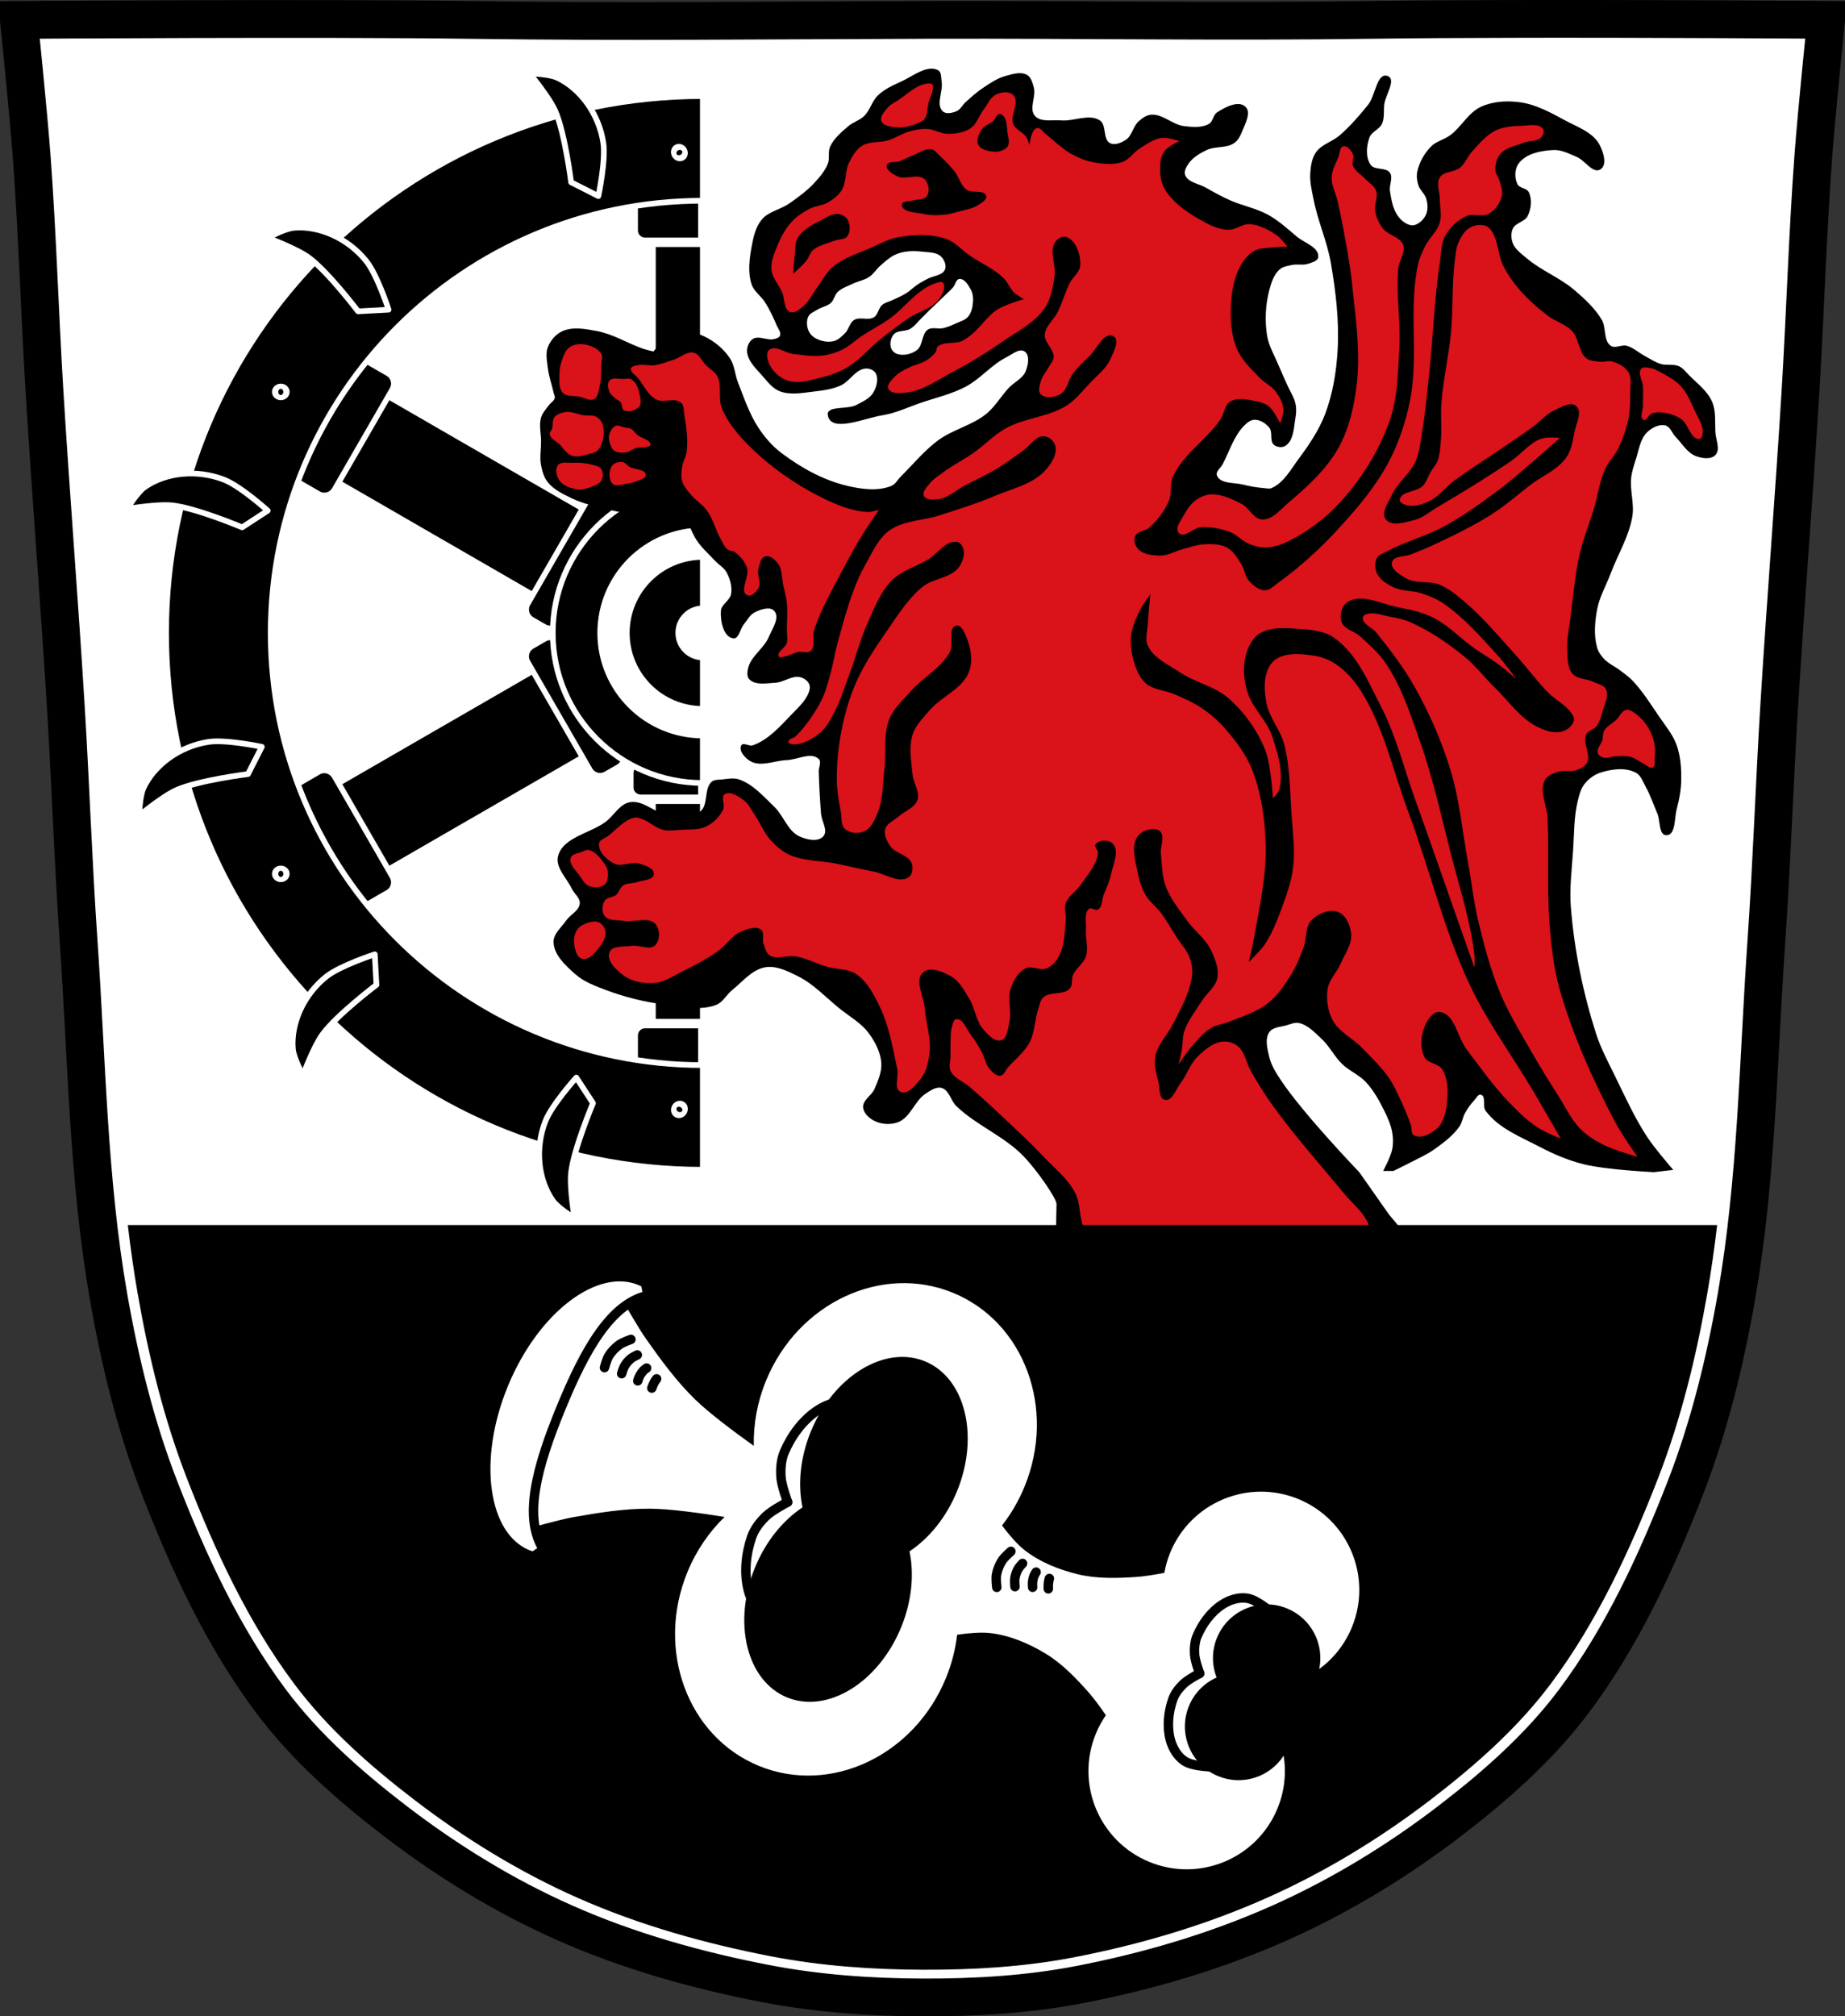 <svg xmlns="http://www.w3.org/2000/svg" xmlns:xlink="http://www.w3.org/1999/xlink" viewBox="0 0 977.12 1067.6"><rect x="0" y="0" width="977.12" height="1067.6" fill="#333333" stroke="none"/><defs><path id="0" d="m150.409 209.914a3.223 3.939 0 1 1 -6.446 0 3.223 3.939 0 1 1 6.446 0z" stroke-linejoin="round" stroke-width="3.563" stroke="#fff" stroke-linecap="round"/></defs><path d="m798.38 10.03c-26.17.053-51.02.198-70.798.478-79.11 1.122-156.7-.214-235.05 0-2.653.007-5.305.036-7.958.043-78.35.214-155.94 1.122-235.05 0-79.11-1.122-239.53 0-239.53 0 0 0 4.995 48.18 6.784 72.32 3.067 41.38 4.256 82.87 6.784 124.29 3.405 55.766 7.902 111.49 11.307 167.25 2.529 41.41 3.91 82.9 6.784 124.29 4.346 62.59 5.02 125.75 15.786 187.56 6.02 34.562 14.418 68.979 27.14 101.67 15.355 39.473 33.473 78.71 58.839 112.63 18.288 24.456 41.648 45.04 65.884 63.62 27.747 21.272 57.962 39.816 89.93 53.968 33.818 14.97 69.917 25.08 106.24 32.09 27.334 5.278 55.35 7.255 83.19 7.349 27.662.094 55.55-1.52 82.71-6.741 36.46-7.01 72.54-17.626 106.46-32.746 31.934-14.235 62.23-32.696 89.98-53.968 24.24-18.58 47.595-39.17 65.884-63.62 25.365-33.919 43.484-73.16 58.839-112.63 12.718-32.695 21.12-67.16 27.14-101.72 10.762-61.814 11.44-124.97 15.786-187.56 2.874-41.39 4.256-82.87 6.784-124.29 3.405-55.766 7.902-111.44 11.307-167.21 2.529-41.41 3.717-82.909 6.784-124.29 1.79-24.14 6.784-72.32 6.784-72.32 0 0-90.24-.636-168.73-.478" fill="#fff"/><g transform="translate(224.58 2.286)" stroke="#fff" stroke-linejoin="round" stroke-linecap="round"><g stroke-width="3"><path d="m-83.76 231.12c-2.999-1.731-3.993-5.527-2.262-8.526l20.16-34.915c1.731-2.999 5.516-4.04 8.514-2.304l154.52 89.21c2.999 1.731 4.02 5.542 2.289 8.541l-20.16 34.915c-1.731 2.999-5.542 4.02-8.541 2.289l-154.52-89.21z"/><path d="m-83.76 434.56c-2.999 1.731-3.993 5.527-2.262 8.526l20.16 34.915c1.731 2.999 5.516 4.04 8.514 2.304l154.52-89.21c2.999-1.731 4.02-5.542 2.289-8.541l-20.16-34.915c-1.731-2.999-5.542-4.02-8.541-2.289l-154.52 89.21z"/><path d="m121.21 584.07c0 3.463 2.79 6.222 6.252 6.222h20.17v-190.9h-20.17c-3.463 0-6.252 2.79-6.252 6.252v178.42zm0-324.04c0 3.462 2.79 6.252 6.252 6.252h20.17v-190.93h-20.17c-3.463 0-6.252 2.79-6.252 6.252v178.42z"/></g><path d="m108.46 414.64c0 3.462 2.79 6.252 6.252 6.252h32.925v-20.11h-32.925c-3.463 0-6.252 2.79-6.252 6.252v7.608zm0-156c0 3.462 2.79 6.252 6.252 6.252h32.925v-20.11h-32.925c-3.463 0-6.252 2.79-6.252 6.252v7.608zm2.31 311.45c0 3.462 2.79 6.252 6.252 6.252h30.615v-36.652h-30.615c-3.463 0-6.252 2.79-6.252 6.252v24.15zm0-450.35c0 3.463 2.79 6.252 6.252 6.252h30.615v-36.652h-30.615c-3.463 0-6.252 2.79-6.252 6.252v24.15z" stroke-width="5"/><path d="m-43.563 182.5c-2 .14-3.887 1.251-4.969 3.125l-30.625 53c-1.731 2.999-.686 6.8 2.313 8.531l20.906 12.06c2.999 1.731 6.8.717 8.531-2.281l30.594-53c1.731-2.999.717-6.8-2.281-8.531l-20.906-12.06c-1.124-.649-2.362-.928-3.563-.844zm136.97 74.69c-2.216-.06-4.404 1.063-5.594 3.125l-32.906 57c-1.731 2.999-.717 6.831 2.281 8.563l6.594 3.781c2.999 1.731 6.8.717 8.531-2.281l32.906-57c1.731-2.999.717-6.8-2.281-8.531l-6.594-3.813c-.937-.541-1.93-.817-2.938-.844zm-26.656 77.969c-1.01.027-2.032.303-2.969.844l-6.594 3.813c-2.999 1.731-4.01 5.533-2.281 8.531l32.906 57c1.731 2.999 5.533 4.01 8.531 2.281l6.594-3.781c2.999-1.731 4.01-5.564 2.281-8.563l-32.906-57c-1.19-2.062-3.346-3.185-5.563-3.125zm-119.75 70.44c-1.01.027-2 .303-2.938.844l-20.906 12.09c-2.999 1.731-4.04 5.533-2.313 8.531l30.625 53c1.731 2.999 5.533 4.01 8.531 2.281l20.906-12.06c2.999-1.731 4.01-5.533 2.281-8.531l-30.594-53c-1.19-2.062-3.377-3.216-5.594-3.156z" stroke-width="3"/></g><g transform="translate(224.58 2.286)" stroke="#fff" stroke-linejoin="round" stroke-width="3"><path d="m-136.62 332.84c0 156.98 127.27 284.22 284.25 284.22v-55.41c-126.38 0-228.84-102.43-228.84-228.81 0-126.38 102.46-228.84 228.84-228.84v-55.41c-156.98 0-284.25 127.27-284.25 284.25z"/><g stroke-linecap="round"><path d="m68.17 332.84c0 43.883 35.58 79.43 79.46 79.43v-25.13c-29.997 0-54.33-24.303-54.33-54.3 0-29.997 24.334-54.33 54.33-54.33v-25.13c-43.883 0-79.46 35.58-79.46 79.46z"/><path d="m107.38 332.84c0 22.23 18.02 40.22 40.26 40.22v-27.26c0 0-.02 0-.031 0-7.168 0-12.967-5.83-12.967-12.997 0-7.168 5.799-12.967 12.967-12.967 0 0 .02 0 .031 0v-27.26c-22.23 0-40.26 18.02-40.26 40.26z"/></g></g><path d="m493.34 36.38c-5.299-.069-11.21 4.649-16.355 6.93-4.283 1.899-8.652 3.974-12.04 7.207-3.145 2.999-4.139 7.825-7.238 10.872-2.384 2.344-5.899 3.247-8.439 5.421-3.676 3.145-7.625 6.443-9.64 10.842-1.266 2.764-.092 6.194-1.201 9.02-1.526 3.892-4.389 7.197-7.238 10.256-3.892 4.179-8.553 7.585-13.244 10.842-4.585 3.183-10.877 4.173-14.476 8.439-3.32 3.936-4.502 9.409-5.421 14.476-1.183 6.523-2.096 13.577 0 19.866 1.271 3.812 5.126 6.253 7.238 9.671 2.362 3.821 4.318 7.893 6.04 12.04.729 1.761 2.448 3.633 1.786 5.421-.406 1.099-1.89 1.505-3.02 1.817-3.678 1.019-8.218-2.066-11.427 0-2.041 1.314-3.188 4.201-3.02 6.622.367 5.226 5.02 9.277 8.439 13.244 2.604 3.02 5.288 6.46 9.02 7.854 5.835 2.177 12.507.694 18.695 0 4.504-.505 9.09-1.208 13.244-3.02 4.904-2.137 7.947-8.574 13.275-9.06 1.97-.178 4.442.714 5.421 2.433 1.702 2.988.53 7.254-1.201 10.226-1.881 3.229-5.757 4.897-9.06 6.653-4.712 2.508-15.979.163-15.06 5.421 1.658 9.499 19.396 1.502 28.921 0 7.091-1.119 13.718-4.335 20.513-6.653 7.878-2.688 16.14-4.558 23.5-8.439 7.892-4.159 13.706-11.652 21.683-15.646 3.01-1.508 6.87-4.932 9.64-3.02 2.815 1.945 1.832 7.06.616 10.256-1.514 3.983-6.149 5.908-9.06 9.02-4.176 4.478-7.274 10.02-12.04 13.86-7.492 6.03-17.576 8.15-25.317 13.86-7.431 5.481-13.317 12.801-19.897 19.281-1.619 1.595-2.705 3.966-4.805 4.836-7.238 2.998-15.875 1.8-23.5 0-12.678-2.993-24.574-9.628-34.958-17.494-4.761-3.607-8.768-8.249-12.04-13.244-4.831-7.369-7.667-15.908-10.872-24.12-1.618-4.142-1.745-8.964-4.22-12.659-3.249-4.852-7.986-8.885-13.244-11.427-3.866-1.869-8.466-3.362-12.659-2.433-5.8 1.284-11.02 5.458-14.599 10.256-2.201-.541-4.424-1.045-6.499-1.817-7.867-2.928-15.247-7.492-23.5-9.02-5.925-1.1-12.555-2.409-18.08 0-3.518 1.534-6.42 4.867-7.823 8.439-1.395 3.553-.445 7.636 0 11.427.506 4.307 2.06 8.423 2.988 12.659.219 1 .868 2.026.616 3.02-.386 1.521-2.093 2.367-3.02 3.634-1.545 2.115-3.487 4.107-4.22 6.622-1.179 4.05 0 8.44 0 12.659 0 4.219-.798 8.516 0 12.659.614 3.187 1.59 6.504 3.634 9.02 3.195 3.937 8.091 6.239 12.659 8.439 4.751 2.288 9.919 3.667 15.06 4.836 5.735 1.303 11.69 3.519 17.463 2.402 3.18-.615 5.4-3.714 8.439-4.836 4.03-1.487 8.383-1.999 12.659-2.402 1.482-.14 2.988-.067 4.497.062 1.489 7.105 3.519 14.11 6.961 20.42 2.659 4.879 7.07 8.582 10.841 12.659 1.93 2.084 4.684 3.539 6.04 6.04 1.858 3.43 3.049 7.611 2.402 11.457-.582 3.465-5.226 5.516-5.421 9.02-.293 5.295 1.349 13.91 6.622 14.476 2.996.321 3.501-4.915 5.421-7.238 1.902-2.302 3.342-5.334 6.04-6.622 3.087-1.475 8-3.215 10.226-.616 3.074 3.593-1.142 9.507-2.988 13.86-2.545 6-9.296 9.968-10.872 16.293-.488 1.959-.79 4.557.616 6.01 3.245 3.344 9.207 2.059 13.86 1.817 4.331-.225 8.379-3.72 12.659-3.02 1.87.306 3.752 1.442 4.805 3.02.678 1.016.897 2.414.616 3.604-1.256 5.318-5.859 9.33-9.64 13.275-6.04 6.296-12.247 13.39-20.482 16.262-1.897.662-5.03-1.737-6.04 0-1.626 2.802 2.01 6.857 4.836 8.439 5.612 3.141 12.853-.401 19.281-.616 5.625-.188 12.828-4.493 16.878-.585 1.59 1.534-.06 4.413 0 6.622.201 7.441.63 14.877 1.201 22.299.31 4.03 3.911 9.05 1.201 12.04-2.831 3.128-8.832 1.775-12.659 0-6.207-2.879-8.333-10.915-13.275-15.646-5.689-5.447-11.212-11.928-18.665-14.476-2.851-.975-6.06-.329-9.06 0-1.841.202-4.02-.008-5.421 1.201-4.24 3.653-1.648 12.166-6.01 15.677-4.115 3.315-10.411 2.849-15.677 2.402-7.596-.644-14.213-8.598-21.714-7.238-5.341.968-8.308 6.97-12.628 10.256-8.252 6.278-22.461 8.112-25.317 18.08-1.737 6.06 4.535 11.768 7.238 17.463 1.272 2.68 4.487 4.9 4.22 7.854-.348 3.843-5.06 5.839-7.238 9.02-2.489 3.641-6.81 7.05-6.653 11.457.243 6.793 6.376 12.363 11.457 16.878 4.567 4.058 10.574 6.29 16.293 8.439 10.262 3.856 21.06 6.508 31.939 7.823 8.775 1.06 18.291 3.231 26.519 0 3.572-1.403 5.415-5.422 8.408-7.823 5.52-4.428 10.516-10.864 17.494-12.04 5.959-1.01 12.06 2.094 17.463 4.805 8.189 4.109 14.599 11.11 21.714 16.878 5.313 4.311 11.622 7.733 15.677 13.244 3.361 4.568 6.211 10.02 6.622 15.677.346 4.762-1.745 9.475-3.634 13.86-1.5 3.481-6.264 5.859-6.01 9.64.213 3.131 3.197 5.84 6.01 7.238 3.781 1.882 8.735 2.179 12.659.616 6.467-2.577 8.631-11.278 14.476-15.06 2.507-1.623 5.563-3.823 8.439-3.02 3.988 1.116 4.835 6.773 7.823 9.64 10.67 10.235 25.311 15.875 35.574 26.519 7.117 7.381 17.463 22.304 17.463 25.317 0 3.01-1.214 30.13 2.402 33.14 3.616 3.01 74.73 6.614 94.62 9.02 19.888 2.411 80.77-6.03 81.37-8.439.603-2.411 6.622-17.463 6.622-17.463l-9.02-10.841-15.677-22.299c0 0-29.783-30.992-41.58-48.818-2.479-3.746-5-7.702-6.04-12.07-1.015-4.301-2.478-9.584 0-13.244 1.819-2.687 5.936-2.706 9.06-3.604 2.158-.621 4.428-1.712 6.622-1.232 4.791 1.048 8.447 5.104 12.04 8.439 4.186 3.884 6.734 9.307 10.842 13.275 3.815 3.685 9.06 5.74 12.659 9.64 4.04 4.385 6.987 9.721 9.64 15.06 1.81 3.643 3.505 7.453 4.22 11.457.529 2.966.596 6.071 0 9.02-.82 4.059-4.805 11.457-4.805 11.457h5.421c0 0 6.458-3.135 9.64-4.805 4.06-2.131 8.312-3.987 12.04-6.653 4.86-3.472 9.834-7.16 13.275-12.04 1.504-2.135 1.739-4.961 3.02-7.238 1.338-2.382 2.937-4.627 4.805-6.622 1.072-1.145 2.135-3.48 3.634-3.02 2.795.861.678 6.077 2.402 8.439 6.833 9.36 18.652 13.909 28.921 19.281 7.272 3.804 14.952 7.07 22.915 9.06 12.162 3.03 37.36 4.22 37.36 4.22l10.226-1.201c0 0-9.796-11.268-13.86-17.494-6.582-10.08-11.604-21.11-16.878-31.939-3.663-7.518-7.689-14.946-10.226-22.915-6.895-21.661-11.507-44.2-13.275-66.866-.782-10.02.535-20.12 1.201-30.15.575-8.656.399-17.469 2.433-25.903.761-3.155 1.6-6.502 3.604-9.06 2.134-2.719 5.148-4.951 8.439-6.01 5.93-1.9 13.179-2.89 18.695 0 2.813 1.474 3.876 5.05 5.421 7.823 2.45 4.402 4.02 9.228 6.01 13.86 1.629 3.807.695 11.51 4.836 11.457 4.961-.063 4.132-9.07 5.421-13.86 1.373-5.103 2.349-10.393 2.402-15.677.061-6.08-.363-12.352-2.402-18.08-2.057-5.777-6.203-10.598-9.64-15.677-4.346-6.422-8.508-13.05-13.86-18.665-1.97-2.066-4.354-3.686-6.622-5.421-2.745-2.1-6.095-3.497-8.439-6.04-1.589-1.721-3.01-3.779-3.634-6.04-1.77-6.389-1.183-13.343 0-19.866 1.225-6.755 4.813-12.888 7.238-19.311 3.795-10.05 9.673-19.526 11.457-30.12 1.135-6.738-1.351-13.688-.616-20.482.356-3.294 1.391-6.495 2.433-9.64 1.642-4.958 2.247-10.85 6.01-14.476 2.471-2.383 6.306-4.418 9.64-3.604 2.625.641 3.533 4.072 5.421 6.01 3.474 3.559 6.199 8.555 10.872 10.256 3.215 1.17 7.879 1.873 10.226-.616 2.756-2.923.222-8.03 0-12.04-.302-5.449.405-11.264-1.786-16.262-2.459-5.608-7.768-9.507-12.07-13.86-1.701-1.72-3.217-3.837-5.421-4.836-2.95-1.337-6.54-.263-9.64-1.201-3.01-.911-5.662-2.745-8.439-4.22-3.257-1.729-6.073-4.486-9.64-5.421-2.721-.713-6.147 1.63-8.439 0-3.987-2.834-2.289-9.664-4.805-13.86-3.655-6.096-9.07-11.06-14.476-15.677-7.712-6.584-17.606-10.294-25.317-16.878-2.703-2.308-5.944-4.513-7.238-7.823-.951-2.432-1.099-5.454 0-7.823 1.439-3.103 6.341-3.584 7.854-6.653 1.868-3.788 2.446-8.837.585-12.628-1.08-2.201-4.934-2.01-6.01-4.22-1.583-3.257-1.544-7.943.585-10.872 3.926-5.402 12.02-6.947 18.695-7.207 4.191-.163 8.158 2.02 12.04 3.604 4.41 1.797 8.641 9.179 12.659 6.622 3.732-2.376 1.516-9.367-.616-13.244-3.545-6.446-11.608-9.16-18.08-12.659-7.613-4.116-15.506-8.504-24.09-9.64-6.818-.903-14.237-.477-20.482 2.402-6.713 3.095-10.361 10.651-16.293 15.06-3.18 2.364-7.47 3.19-10.226 6.04-3.502 3.617-6.198 8.318-7.238 13.244-.5 2.367-.143 4.931.585 7.238.84 2.661 3.491 4.544 4.22 7.238.682 2.521.928 5.382 0 7.823-.86 2.261-2.687 4.251-4.805 5.421-1.07.591-2.445.897-3.634.616-2.659-.628-5.02-2.62-6.622-4.836-2.714-3.761-3.508-8.661-4.22-13.244-.493-3.176 1.788-6.97 0-9.64-2.055-3.069-8.107-1.194-10.226-4.22-2.768-3.953-2.271-9.943-.616-14.476 1.122-3.072 5.26-4.234 6.622-7.207 1.432-3.126.795-6.842 1.201-10.256.597-5.02 6.554-13.287 1.817-15.06-5.688-2.13-6.475 10.309-10.256 15.06-4.602 5.784-9.514 11.377-15.06 16.262-3.891 3.426-9.686 4.808-12.659 9.06-2.152 3.074-2.744 7.099-3.02 10.842-.356 4.846.874 9.679 1.817 14.445 2.222 11.235 7.095 21.888 9.06 33.17 2.656 15.286 4.504 30.895 3.604 46.38-.666 11.445-2.547 23.04-6.622 33.757-3.233 8.501-8.434 16.2-13.86 23.5-4.24 5.705-7.965 12.826-14.476 15.677-1.288.564-2.818.116-4.22 0-3.653-.302-7.29-.91-10.841-1.817-4.74-1.21-12.02-.273-13.86-4.805-.846-2.081 1.968-4.051 3.02-6.04 3.659-6.916 5.918-14.956 11.457-20.482 1.464-1.461 3.353-3 5.421-3.02 2.966-.019 5.984 1.892 7.823 4.22 1.933 2.447.027 7 2.402 9.02 1.538 1.308 4.329 1.693 6.04.616 4.514-2.848 4.503-9.803 5.421-15.06.414-2.375.494-4.878 0-7.238-.718-3.434-2.804-6.43-4.22-9.64-1.597-3.621-3.29-7.186-4.805-10.842-2.142-5.17-5.153-10.151-6.04-15.677-1.271-7.944-.842-16.335 1.201-24.12 1.027-3.91 2.403-8.152 5.421-10.841 1.755-1.564 4.322-1.912 6.622-2.402 2.758-.588 5.771.297 8.439-.616 2.056-.703 5.236-1.439 5.421-3.604.447-5.239-7.419-7.438-11.427-10.842-4.808-4.084-9.548-8.392-15.06-11.457-6.391-3.554-13.847-4.847-20.513-7.854-4.341-1.959-8.515-4.274-12.659-6.622-3.687-2.089-9.327-2.664-10.841-6.622-.749-1.959.617-4.317 1.817-6.04 2.3-3.295 6.01-5.48 9.64-7.207 4.487-2.136 10.381-.818 14.476-3.634 2.02-1.39 3.295-3.753 4.189-6.04 1.626-4.153 5.067-10.189 1.817-13.244-3.732-3.508-10.773.217-15.06 3.02-2.053 1.341-2.098 4.807-4.22 6.04-3.839 2.226-8.838 1.736-13.244 1.201-6.117-.742-11.353-6.552-17.494-6.04-2.508.21-4.753 1.918-6.622 3.604-2.896 2.613-3.38 7.471-6.622 9.64-2.39 1.6-5.873 3.116-8.439 1.817-3.931-1.989-1.721-9.65-5.421-12.04-5.736-3.709-13.708.587-20.513 0-4.672-.403-10.77 1.126-13.86-2.402-3.311-3.781.754-10.247-.585-15.09-.671-2.426-1.437-5.394-3.634-6.622-3.337-1.864-7.742-.398-11.427.616-4.159 1.144-7.858 3.63-11.457 6.01-3.456 2.281-6.565 5.08-9.64 7.854-1.688 1.522-2.736 3.935-4.836 4.805-2.227.923-5.501 1.671-7.238 0-3.766-3.624.273-10.49-.585-15.646-.344-2.069.031-5.04-1.817-6.04-1.144-.614-2.319-.877-3.542-.893m-9.332 96.62c1.393.007 2.781.108 4.158.277 3.456.425 7.597.14 10.133 2.526 1.751 1.647 3.091 4.672 2.187 6.899-1.339 3.301-6.31 3.323-9.425 5.05-1.701.944-3.431 1.819-5.05 2.895-2.151 1.428-3.97 3.345-6.16 4.712-2.288 1.429-4.809 2.43-7.238 3.604-1.798.869-3.906 1.255-5.421 2.556-1.98 1.701-2.132 5.113-4.343 6.499-2.992 1.876-7.499-.41-10.503 1.448-2.362 1.461-2.763 4.89-4.712 6.868-1.762 1.788-3.686 3.768-6.129 4.343-3.089.727-6.626.048-9.425-1.448-1.732-.926-3.261-2.513-3.973-4.343-.875-2.249-1.066-5.073 0-7.238.874-1.775 3.036-2.553 4.712-3.604 2.286-1.432 5.242-1.82 7.238-3.634 1.684-1.531 1.947-4.229 3.604-5.79 2.2-2.073 5.251-3.036 7.977-4.343 2.828-1.356 6.079-1.858 8.686-3.604 2.41-1.614 3.938-4.26 6.129-6.16 2.278-1.976 4.542-4.069 7.238-5.421 1.911-.958 4.04-1.512 6.16-1.817 1.373-.198 2.765-.284 4.158-.277m24.09 14.753c2.806-.242 4.791 3.312 6.129 5.79.99 1.832 1.248 4.082 1.109 6.16-.186 2.779-.792 5.791-2.556 7.946-1.573 1.922-4.241 2.599-6.499 3.634-2.22 1.018-4.486 1.988-6.868 2.526-2.6.586-5.756-.734-7.977.739-3.418 2.267-2.515 8.372-5.79 10.841-2.758 2.079-6.796 3.078-10.133 2.187-1.568-.419-3.093-1.724-3.604-3.265-.775-2.335-.181-5.393 1.448-7.238 2.02-2.288 6.07-1.33 8.686-2.895 2.418-1.444 4.108-3.829 6.129-5.79 1.469-1.426 2.88-2.911 4.343-4.343 2.866-2.805 5.82-5.511 8.686-8.316 1.219-1.193 2.517-2.346 3.634-3.634 1.186-1.367 1.462-4.187 3.265-4.343"/><g stroke="#fff" stroke-linejoin="round" stroke-width="3"><path d="m280.48 38.888c0 0 10.46 12.61 13.675 20.05 5.08 11.757 8.313 37.57 8.313 37.57l14.43 7.321c0 0 4.01-18.801 2.632-28.11-1.11-7.507-4.159-14.921-8.585-21.05-4.078-5.645-9.568-10.615-15.857-13.506-4.487-2.063-14.609-2.282-14.609-2.282z"/><path d="m141.79 125.94c0 0 15.363 5.69 21.869 10.528 10.278 7.643 25.984 28.38 25.984 28.38l16.16-.875c0 0-5.93-18.286-11.775-25.659-4.714-5.947-11.06-10.842-17.958-13.935-6.354-2.85-13.594-4.409-20.485-3.768-4.917.457-13.793 5.328-13.793 5.328z"/><path d="m67.35 269.44c0 0 16.15-2.754 24.2-1.817 12.722 1.48 36.693 11.586 36.693 11.586l13.555-8.837c0 0-14.278-12.871-23.03-16.334-7.06-2.793-15-3.858-22.519-3.089-6.928.709-13.977 2.979-19.625 6.979-4.03 2.854-9.281 11.511-9.281 11.511z"/><path d="m73.72 431.84c0 0 12.61-10.46 20.05-13.675 11.758-5.079 37.57-8.313 37.57-8.313l7.321-14.43c0 0-18.801-4.01-28.11-2.632-7.507 1.11-14.921 4.159-21.05 8.585-5.645 4.078-10.615 9.568-13.506 15.857-2.063 4.487-2.282 14.609-2.282 14.609z"/><path d="m160.45 569.3c0 0 5.69-15.363 10.528-21.869 7.643-10.278 28.38-25.984 28.38-25.984l-.875-16.16c0 0-18.286 5.93-25.659 11.775-5.946 4.715-10.842 11.06-13.935 17.958-2.85 6.354-4.409 13.594-3.768 20.485.457 4.917 5.328 13.793 5.328 13.793z"/><path d="m304.28 644.98c0 0-2.754-16.15-1.817-24.2 1.48-12.722 11.586-36.693 11.586-36.693l-8.837-13.555c0 0-12.871 14.278-16.334 23.03-2.793 7.06-3.858 15-3.089 22.519.709 6.928 2.979 13.977 6.979 19.625 2.854 4.03 11.511 9.281 11.511 9.281z"/></g><path d="m491.98 44.17c-.755-.013-1.536.154-2.218.308-5.234 1.185-9.286 5.394-13.767 8.347-1.998 1.316-4.319 2.321-5.852 4.158-1.674 2.01-4.284 4.684-3.326 7.115 1.098 2.787 5.331 3.073 8.316 3.326 3.968.337 8.06-.887 11.704-2.495 1.094-.483 2.258-1.102 2.926-2.094 1.676-2.491 1.24-5.86 2.064-8.747.603-2.115 1.742-4.113 2.094-6.283.156-.961.653-2.173 0-2.895-.469-.518-1.185-.726-1.94-.739m40.471 4.712c-1.641.014-3.341.449-4.712 1.047-3.24 1.414-4.687 5.325-6.838 8.131-2.425 3.165-3.556 7.53-6.838 9.794-3.381 2.333-7.843 2.981-11.95 3.02-3.797.035-7.294-2.414-11.09-2.587-3.157-.144-6.347.457-9.394 1.294-3.874 1.063-7.286 3.476-11.12 4.682-4.58 1.44-10.02.42-14.08 2.988-3.175 2.01-5.187 5.618-6.838 8.994-2.199 4.496-1.22 10.248-3.85 14.507-1.696 2.745-4.452 4.778-7.238 6.406-2.992 1.749-6.754 1.813-9.825 3.419-3.431 1.794-6.773 3.989-9.394 6.838-3.157 3.431-5.473 7.648-7.269 11.95-1.808 4.332-3.896 8.974-3.419 13.644.434 4.243 3.826 7.646 5.544 11.55 1.544 3.507.759 9.147 4.281 10.657 2.113.906 4.577-1.164 6.406-2.556 3.556-2.707 5.396-7.13 8.1-10.688 2.704-3.558 4.691-7.804 8.131-10.657 5.879-4.875 13.491-7.181 20.482-10.256 4.742-2.086 9.397-4.691 14.507-5.544 8.147-1.36 16.93-1.756 24.763.862 4.943 1.652 8.51 6.02 12.813 8.963 5.932 4.053 12.751 6.967 17.925 11.95 2.276 2.192 3.299 5.477 5.575 7.669 1.478 1.424 5.113 3.419 5.113 3.419 0 0-9.832 2.81-14.08 5.544-5.33 3.434-8.74 9.263-13.675 13.244-1.598 1.289-3.229 2.603-5.113 3.419-4.02 1.742-9.573.034-12.813 2.988-.665.606-.373 1.801-.862 2.556-1.261 1.944-3.156 3.472-5.113 4.712-2.857 1.812-6.395 2.284-9.394 3.85-2.554 1.334-5.319 2.56-7.269 4.682-1.637 1.781-4.413 4.201-3.419 6.406 1.263 2.801 5.903 2.406 8.963 2.125 9.454-.867 17.646-7.116 26.06-11.519 8.714-4.562 17.13-9.742 25.19-15.369 7.894-5.505 17.18-9.98 22.607-17.925 3.277-4.794 4.213-10.93 5.144-16.663.981-6.04-2.998-13.286.431-18.357 1.214-1.796 3.944-3.314 5.975-2.556 5.189 1.935 7.464 9.405 7.238 14.938-.148 3.634-3.916 6.142-5.544 9.394-2.485 4.963-3.957 10.388-6.406 15.369-2.025 4.119-6.506 7.373-6.838 11.95-.31 4.27 4.903 7.673 4.712 11.95-.085 1.907-1.666 3.455-2.556 5.144-1.367 2.592-3.546 4.832-4.281 7.669-.571 2.204-1.61 5.227 0 6.838 2.415 2.415 7.275 1.666 10.256 0 3.793-2.119 4.186-7.646 6.838-11.09 2.518-3.27 5.518-6.173 8.532-8.994 4.058-3.798 7.953-13.353 12.813-10.657 3.643 2.02 0 8.585-1.725 12.381-2.243 4.966-6.914 8.421-10.657 12.381-3.941 4.169-7.529 8.89-12.381 11.95-9.637 6.077-22.05 6.465-32.03 11.95-6.411 3.522-11.49 9.07-17.494 13.244-4.99 3.473-10.472 6.223-15.369 9.825-2.848 2.095-6.03 3.998-8.131 6.838-1.291 1.741-3.545 4.046-2.556 5.975 1.197 2.335 5.097 2.03 7.7 1.694 5.239-.677 9.388-4.831 14.08-7.269 5.704-2.967 11.589-5.641 17.09-8.963 4.732-2.855 9.1-6.256 13.644-9.394 3.704-2.556 6.624-7.901 11.12-7.669 2.621.135 5.37 2.559 5.975 5.113 1.103 4.655-2.306 9.75-5.575 13.244-6.74 7.204-17.376 9.389-26.457 13.244-9.447 4.01-19.29 7.04-29.04 10.226-8.901 2.911-19.306 2.635-26.888 8.131-6.04 4.38-9.09 11.888-12.813 18.357-2.19 3.809-3.973 7.847-5.544 11.95-3.831 10.01-6.647 20.382-9.394 30.738-1.16 4.372-1.814 8.876-2.988 13.244-1.238 4.608-2.366 9.274-4.281 13.644-1.715 3.913-3.97 7.61-6.406 11.12-2.421 3.488-5.05 6.867-8.1 9.825-1.164 1.13-3.948 1.368-3.85 2.988.05.828 1.328 1.201 2.156 1.263 5.218.392 10.413-2.715 14.507-5.975 3.274-2.608 5.268-6.58 7.269-10.256 3.664-6.732 5.826-14.173 8.532-21.344 3.305-8.76 5.508-17.939 9.394-26.457 3.598-7.885 6.711-16.482 12.813-22.638 5.207-5.253 12.83-7.309 19.19-11.09 5.162-3.068 9.43-10.278 15.369-9.394 1.695.252 3.02 2.184 3.419 3.85.79 3.289-.461 7.139-2.556 9.794-4.496 5.698-13.63 5.625-19.219 10.256-7.873 6.523-13.352 15.506-19.19 23.901-5.865 8.437-11.638 17.09-15.8 26.488-3.556 8.03-6 16.581-7.7 25.19-1.771 8.975-2.727 18.17-2.556 27.319.102 5.454 1.136 10.867 2.125 16.231.557 3.02-.132 6.912 2.156 8.963 2.563 2.297 7.08 2.651 10.226 1.263 3.83-1.688 5.704-6.343 7.269-10.226 2.851-7.08 2.482-15.07 3.419-22.638 1.089-8.798-.705-18.245 2.556-26.488 2.315-5.85 7.365-10.213 11.519-14.938 6.379-7.255 15.783-12.06 20.513-20.482 2.366-4.214-1.277-12.966 3.419-14.11 2.745-.666 4.463 3.796 5.544 6.406 2.293 5.536 3.386 12.352 1.263 17.956-3.459 9.129-14.6 13.04-20.913 20.482-3.37 3.975-7.396 7.842-8.963 12.813-2.139 6.787-.679 14.261 0 21.344.429 4.473 4.01 8.993 2.556 13.244-1.472 4.293-6.862 5.916-10.226 8.963-2.313 2.095-6.01 3.398-6.838 6.406-.828 2.996.846 6.367 2.556 8.963 2.728 4.139 9.922 4.702 11.519 9.394.801 2.353.372 5.857-1.694 7.238-5.155 3.445-12.263-1.844-18.357-2.988-6.721-1.261-13.377-2.902-20.08-4.25-8.236-1.657-17.11-1.243-24.763-4.712-3.785-1.717-7.04-4.588-9.825-7.669-3.391-3.747-5.23-8.653-8.1-12.813-2.02-2.928-3.493-6.489-6.406-8.532-2.802-1.964-6.973-4.878-9.825-2.988-2.266 1.502.308 5.646-.862 8.1-1.82 3.815-5.17 7.098-8.963 8.963-3.992 1.962-8.774 1.44-13.213 1.725-3.267.21-6.645.777-9.825 0-3.895-.952-6.905-4.243-10.688-5.575-1.369-.482-2.83-1.128-4.25-.832-5.604 1.169-9.539 6.343-14.11 9.794-1.614 1.22-4.444 1.841-4.682 3.85-.524 4.438 4.097 8.702 8.1 10.688 3.952 1.96 9.05-1.357 13.244 0 3.01.972 7.955 2.397 7.669 5.544-.299 3.297-5.84 3.184-8.963 4.281-2.345.824-5.158.334-7.238 1.694-1.787 1.168-2.211 3.745-3.85 5.113-1.71 1.427-4.804 1.093-5.975 2.988-1.422 2.3-1.653 5.991 0 8.131 2.068 2.677 6.495 1.959 9.825 2.556 5.631 1.01 13.224-2.548 17.06 1.694 2.483 2.744 2.573 8.459 0 11.12-2.97 3.071-8.596-.252-12.813.431-3.956.641-10.09-.327-11.519 3.419-1.728 4.54 3.727 9.544 7.669 12.381 4.511 3.247 10.692 4.269 16.231 3.819 5.532-.45 10.388-3.957 15.369-6.406 6.178-3.038 12.271-6.299 17.925-10.226 4.565-3.17 7.67-8.58 12.813-10.688 3.171-1.3 7.541-2.954 10.256-.862 1.946 1.499.492 4.946 1.294 7.269.789 2.287 1.333 5.129 3.388 6.406 3.87 2.405 9.19-.369 13.675.431 5.76 1.027 11.05 3.908 16.663 5.544 5.07 1.477 10.993.893 15.369 3.85 5.826 3.937 9.316 10.735 12.381 17.06 5.03 10.38 7.01 22.04 9.394 33.33.833 3.938-1.965 10.273 1.694 11.95 3.84 1.76 8.08-3.517 10.688-6.838 2.976-3.786 4.142-8.89 4.682-13.675.897-7.965-1.947-15.908-2.556-23.901-.476-6.25-5.503-14.574-.862-18.788 3.725-3.382 10.558-.351 14.938 2.125 4.315 2.439 6.769 7.345 9.394 11.55 3.237 5.186 3.602 12.1 7.7 16.632 2.438 2.698 5.925 6.668 9.394 5.575 3.28-1.034 3.444-6.05 4.25-9.394 1.436-5.956-1.209-12.591.862-18.357 1.444-4.02 3.881-8.347 7.7-10.256 3.31-1.655 7.645 1.357 11.09 0 2.717-1.071 4.99-3.422 6.406-5.975 3.236-5.833 3.207-13.01 3.85-19.65.288-2.975-1-6.148 0-8.963 1.36-3.81 5.404-6.04 7.669-9.394 3.638-5.383 8.627-10.612 9.394-17.06.192-1.611-2.217-3.4-1.263-4.712 1.759-2.42 6.851-2.551 8.963-.431 3.923 3.937.233 11.214-.862 16.663-.745 3.707-2.524 7.115-3.85 10.657-.964 2.574-.651 6.252-2.988 7.7-1.336.828-3.44-1.396-4.682-.431-2.845 2.211-1.439 7.096-1.725 10.688-.383 4.824 1.448 9.89 0 14.507-1.193 3.805-5.183 6.183-6.807 9.825-1.012 2.27-.049 5.403-1.725 7.238-3.338 3.656-10.432 1.36-14.08 4.712-1.595 1.468-1.853 3.925-2.556 5.975-2.01 5.844-1.824 12.463-4.712 17.925-2.735 5.172-7.641 8.863-11.519 13.244-1.269 1.434-1.952 4.03-3.85 4.281-2.348.315-4.429-2.055-5.975-3.85-2.037-2.365-2.368-5.785-3.85-8.532-1.762-3.266-3.692-6.468-5.975-9.394-2.291-2.937-3.974-8.598-7.669-8.131-1.454.184-1.727 2.449-2.156 3.85-.961 3.142-.689 6.543-.832 9.825-.086 1.991 0 3.983 0 5.975 0 2.562-1.087 5.349 0 7.669 1.886 4.03 6.875 5.639 10.226 8.562 6.68 5.828 13.207 11.837 19.65 17.925 6.51 6.152 13.07 12.272 19.219 18.788 5.953 6.311 13.156 11.874 17.06 19.619 2.364 4.686 2.052 10.302 3.419 15.369.855 3.172 2.305 6.18 2.988 9.394.268 1.261-.434 2.895.431 3.85 9.181 10.138 26.544 6.975 40.13 8.532 15.273 1.75 30.737.557 46.11.862 13.378.266 26.857 2.542 40.13.862 7.331-.928 16.32-.556 21.344-5.975 2.467-2.661 2.353-7.06 2.156-10.688-.154-2.831-1.219-5.616-2.587-8.1-2.874-5.22-7.721-9.08-11.519-13.675-12.962-15.671-26.537-30.856-38.41-47.37-4.03-5.61-7.645-11.552-11.12-17.525-2.592-4.458-3.207-10.467-7.269-13.644-2.311-1.807-5.635-2.623-8.532-2.156-4.989.804-9.235 4.561-12.813 8.131-3.941 3.932-5.535 9.689-8.963 14.08-2.417 3.094-4.257 9.333-8.1 8.532-3.261-.68-2.638-6.155-3.419-9.394-1.076-4.462-2.557-9.137-1.694-13.644 1.222-6.381 6.461-11.297 9.394-17.09 2.903-5.738 6.079-11.389 8.1-17.494 1.096-3.312 2.129-6.767 2.125-10.256-.003-2.763-.637-5.547-1.694-8.1-1.495-3.61-4.28-6.547-6.406-9.825-2.857-4.405-5.385-9.04-8.532-13.244-2.479-3.312-6.068-5.808-8.131-9.394-2.178-3.784-3.422-8.095-4.25-12.381-1.082-5.596-3.03-11.79-.862-17.06.88-2.143 2.931-3.933 5.113-4.712 2.416-.863 5.903-1.4 7.7.431 2.694 2.744.081 7.721.431 11.55.537 5.873.535 11.954 2.556 17.494 2.409 6.604 7.02 12.195 11.09 17.925 3.927 5.526 9.846 9.705 12.813 15.8 2.236 4.594 4.362 9.916 3.419 14.938-.889 4.733-5.54 7.871-8.1 11.95-3.322 5.293-7.385 10.314-9.394 16.231-1.061 3.126-.721 6.574-1.294 9.825-.455 2.584-1.694 7.669-1.694 7.669 0 0 4.261-6.447 6.807-9.363 3.111-3.564 6.222-7.355 10.256-9.825 2.956-1.81 6.621-2.099 9.825-3.419 7-2.885 14.543-5.123 20.482-9.825 5.158-4.084 8.929-9.768 12.381-15.369 2.707-4.392 4.607-9.271 6.406-14.11 1.759-4.727.729-10.926 4.281-14.507 3.456-3.484 9.502-6.03 14.08-4.25 4.163 1.619 6.398 7.07 6.838 11.519.549 5.554-3.334 10.675-5.544 15.8-1.966 4.559-6.04 8.313-6.838 13.213-.905 5.542-.053 11.69 2.556 16.663 3.275 6.24 10.454 9.457 15.369 14.507 5.062 5.2 10.423 10.254 14.537 16.231 2.995 4.352 5.04 9.3 7.238 14.11 1.591 3.486 3.01 7.04 4.281 10.657.645 1.825-.018 4.64 1.694 5.544 3.822 2.02 9.254-.837 12.381-3.819 3.617-3.448 4.645-9.134 5.144-14.11.574-5.728.474-12.188-2.587-17.06-2.01-3.209-7.673-3.01-9.363-6.406-2.669-5.356-1.85-12.576.832-17.925 1.405-2.802 4.161-6.412 7.269-6.01 7.989 1.043 9.215 13.224 14.08 19.65 7.03 9.289 13.772 18.859 21.775 27.319 4.849 5.126 9.934 10.186 15.8 14.11 3.811 2.546 12.381 5.975 12.381 5.975 0 0-9.325-16.251-14.08-24.332-11.257-19.15-24.702-37.13-34.16-57.23-13.758-29.24-21.12-61.09-32.463-91.35-8.162-21.777-12.991-45.35-25.595-64.895-3.436-5.329-7.933-10.211-13.244-13.675-3.432-2.239-7.463-3.696-11.519-4.281-6.212-.896-13.216-1.595-18.788 1.294-2.605 1.35-4.559 4.085-5.575 6.838-1.972 5.342-1.482 11.472-.4 17.06 1.502 7.761 7.363 14.13 9.363 21.775 3.113 11.906 3.03 24.435 3.85 36.713.639 9.518 2.02 19.14.862 28.613-.896 7.335-3.408 14.415-5.975 21.344-2.455 6.627-5.05 13.336-8.963 19.219-2.344 3.523-8.532 9.394-8.532 9.394 0 0 1.881-7.641 2.556-11.519 2.907-16.677 6.85-33.466 6.406-50.39-.357-13.59-2.242-27.501-7.269-40.13-3.079-7.739-8.251-14.592-13.675-20.913-3.61-4.207-7.816-7.975-12.381-11.12-4.614-3.176-9.813-5.409-14.938-7.669-4.862-2.144-10.79-2.223-14.938-5.544-2.65-2.121-4.334-5.391-5.544-8.562-2-5.247-3.057-11.04-2.556-16.632.429-4.797 2.571-9.347 4.682-13.675 1.488-3.051 5.544-8.532 5.544-8.532 0 0-1.049 9.943-1.263 14.938-.176 4.123-1.76 8.648 0 12.381 3.147 6.675 10.93 9.97 17.06 14.08 8.04 5.383 18.351 7.292 25.625 13.675 8.282 7.267 15.02 16.703 19.219 26.888 3.356 8.132 4.25 26.06 4.25 26.06 0 0 2.946-2.835 3.419-4.712 2.314-9.193-.832-19.15-3.819-28.15-2.87-8.645-10.761-15.167-13.244-23.931-1.67-5.894-2.376-12.42-.862-18.357 1.151-4.517 3.347-9.43 7.269-11.95 6.148-3.951 14.485-3.064 21.775-2.556 6.164.429 12.875 1.121 17.925 4.682 11.969 8.438 18.06 23.293 24.763 36.31 8.121 15.772 12.345 33.27 18.357 49.957 6.956 19.311 13.658 38.7 20.482 58.06 3.562 10.1 10.688 30.31 10.688 30.31 0 0 .243-4.286 0-6.406-2.149-18.726-8.186-36.798-12.813-55.07-4.89-19.312-9.193-38.863-15.8-57.657-4.989-14.192-9.652-28.831-17.925-41.39-3.765-5.718-9.02-10.325-14.08-14.938-3.071-2.801-8.551-3.743-9.825-7.7-1.09-3.387.043-8.259 2.988-10.256 7.454-5.056 18.05.876 26.888 2.587 6.411 1.24 12.948 2.623 18.788 5.544 8.095 4.049 14.378 11.02 21.775 16.231 4.194 2.957 8.687 5.48 12.813 8.532 3.252 2.406 9.394 7.669 9.394 7.669 0 0-6.276-8.489-9.825-12.381-9.02-9.893-17.977-20.22-29.04-27.751-3.369-2.293-7.227-3.809-11.09-5.113-4.973-1.679-10.67-1.081-15.369-3.419-3.345-1.664-6.964-3.878-8.532-7.269-1.135-2.454-1.276-5.716 0-8.1.969-1.81 3.311-2.435 5.113-3.419 9.677-5.284 20.621-7.977 30.31-13.244 9.744-5.299 18.83-11.766 27.751-18.357 6.669-4.927 12.907-10.424 19.219-15.8 4.912-4.185 14.507-12.782 14.507-12.782 0 0-6.705-.69-9.794.4-6.335 2.235-10.677 8.203-16.231 11.981-12.636 8.595-25.699 16.582-38.869 24.332-4.063 2.391-7.8 5.727-12.381 6.838-4.843 1.174-11.943 3.551-14.938-.431-2.739-3.641 1.502-9.11 3.419-13.244 3.01-6.484 9.486-10.96 12.381-17.494 2.126-4.798 2.536-10.195 3.419-15.369 1.809-10.597 2.694-21.344 3.85-32.03 2.075-19.19 2.669-38.571 5.544-57.657.736-4.885.558-10.205 2.988-14.507 2.477-4.384 6.502-8.175 11.09-10.256 3.649-1.656 8.481.744 11.95-1.263 3.351-1.938 5.932-5.63 6.838-9.394.64-2.662-.554-5.456-1.263-8.1-.513-1.915-2.081-3.594-2.156-5.575-.112-2.97.659-6.271 2.587-8.532 2.974-3.487 8.124-4.28 12.381-5.975 3.053-1.215 7.203-.539 9.394-2.988.968-1.081 1.667-3.094.832-4.281-2.235-3.177-7.635-1.768-11.519-1.694-4.633.089-9.519.507-13.675 2.556-4.971 2.452-8.637 7-12.381 11.09-2.404 2.623-3.656 6.305-6.406 8.562-3.05 2.504-8.555 1.772-10.657 5.113-2.046 3.252 0 7.677 0 11.519 0 4.127 1.132 8.412 0 12.381-1.332 4.671-5.525 8.04-7.7 12.381-1.574 3.143-3.066 6.392-3.819 9.825-5.165 23.534.462 48.542-4.281 72.16-2.286 11.385-6.03 22.63-11.519 32.863-6.915 12.893-16.574 24.26-26.488 35.02-9.699 10.526-20.358 20.288-32 28.613-2.125 1.52-4.225 3.887-6.838 3.85-3.319-.046-6.326-2.663-8.532-5.144-2.074-2.333-2.177-5.897-3.85-8.532-2.11-3.323-4.249-7.07-7.7-8.963-3.529-1.937-7.928-1.879-11.95-1.725-3.933.151-7.708 1.601-11.519 2.587-3.88 1-7.511 3.368-11.519 3.388-4.144.02-9.1-.409-11.981-3.388-1.632-1.687-2.583-4.665-1.694-6.838 1.138-2.778 5.494-2.676 7.7-4.712 4.268-3.938 7.98-8.72 10.226-14.08 1.673-3.992.355-8.877 2.156-12.813 5.468-11.946 17.785-19.437 25.16-30.31 2-2.951 2.077-7.573 5.144-9.394 4.161-2.47 9.767-.973 14.507 0 2.123.436 4.309 1.17 5.975 2.556 2.761 2.297 5.975 8.963 5.975 8.963 0 0 1.997-5.059 1.725-7.669-.357-3.421-2.203-6.653-4.281-9.394-2.136-2.817-5.645-4.294-8.1-6.838-4.647-4.813-9.803-9.627-12.381-15.8-3.041-7.281-3.414-15.621-2.988-23.5.364-6.721 1.551-13.661 4.682-19.619 1.781-3.39 4.364-6.652 7.7-8.532 2.651-1.493 5.942-1.363 8.963-1.725 2.83-.339 8.532-.431 8.532-.431 0 0-3.31-4.425-5.544-5.975-4.3-2.983-9.315-5.641-14.537-5.975-3.824-.244-7.257 3.06-11.09 2.988-4.321-.082-8.577-1.801-12.381-3.85-8.103-4.362-16.492-9.675-21.344-17.494-2-3.227-2.57-7.29-2.556-11.09.011-3.072.385-6.462 2.125-8.994 1.856-2.7 8.1-5.544 8.1-5.544 0 0-6.24-2.121-9.394-1.694-4.226.572-7.891 3.303-11.519 5.544-3.366 2.079-5.649 5.991-9.394 7.269-4.983 1.701-10.623.961-15.8 0-3.898-.724-7.583-2.428-11.09-4.281-1.989-1.052-3.753-2.488-5.544-3.85-2.654-2.02-5.03-4.411-7.7-6.406-1.645-1.228-3.145-4-5.113-3.419-3.117.927-3.85 8.994-3.85 8.994 0 0-.85-3-1.694-4.281-1.773-2.688-5.605-3.862-6.838-6.838-1.961-4.733 3.536-11.661 0-15.369-1.032-1.083-2.61-1.493-4.25-1.478m-3.08 11.457c.995-.128 1.963.833 2.526 1.663 1.514 2.236 1.305 5.239 1.663 7.916.314 2.347 1.242 4.901.4 7.115-.349.919-1.208 1.579-2.064 2.064-1.497.848-3.306 1.4-5.02 1.263-3.167-.254-7.335-.911-8.747-3.758-1.274-2.568.45-5.977 2.064-8.347 1.347-1.978 4.073-2.559 5.852-4.158 1.245-1.119 1.666-3.544 3.326-3.758m182.46 17.09c-.132.008-.268.03-.4.062-2 .479-1.803 3.687-2.556 5.606-1.38 3.515-3.459 6.975-3.604 10.749-.162 4.217 2.14 8.175 3.08 12.289 1.125 4.925 2.167 9.876 3.08 14.845 1.748 9.517 3.59 19.05 4.589 28.675 1.852 17.838 4.638 35.933 2.556 53.746-1.36 11.638-3.987 23.528-9.702 33.756-6.303 11.281-16.249 20.333-26.12 28.675-4.337 3.666-8.648 9.435-14.322 9.209-4.5-.18-6.757-6.107-10.749-8.193-4.925-2.574-10.305-5.14-15.862-5.113-2.697.013-5.457 1.057-7.7 2.556-2.815 1.882-5.02 4.702-6.653 7.669-1.717 3.121-5.522 7.692-3.049 10.256 2.815 2.919 7.714-2.897 11.765-3.08 5.183-.233 10.49.708 15.338 2.556 3.582 1.366 6.197 4.646 9.733 6.129 2.748 1.153 5.737 2.068 8.716 2.064 3.683-.005 7.408-1.01 10.749-2.556 10.957-5.084 21.02-12.584 29.17-21.498 11.313-12.373 20.511-27.19 26.09-42.996 4.294-12.173 4.366-25.491 5.144-38.38.853-14.14-1.89-28.409-.524-42.504.404-4.163 3.961-8.319 2.556-12.258-1.548-4.342-7.944-5.059-10.749-8.716-2.045-2.667-3.477-5.906-4.096-9.209-.661-3.525 1.75-7.378.524-10.749-1.032-2.836-4.113-4.435-6.16-6.653-2.047-2.218-5.03-3.842-6.129-6.653-.745-1.907.887-4.284 0-6.129-.887-1.846-2.733-4.28-4.712-4.158m-219.66 1.571c.444-.015.875.013 1.324.092 1.561.277 2.582 1.862 3.758 2.926 2.991 2.706 5.844 5.616 8.347 8.778 2.37 2.994 3.215 7.264 6.252 9.579 2.903 2.213 9.405-.174 10.441 3.326.561 1.895-2.137 3.458-3.758 4.589-3.138 2.189-7.154 2.736-10.842 3.758-2.602.721-5.225 1.468-7.916 1.694-3.467.291-7.05.336-10.441-.431-4.132-.935-11.753-.785-11.673-5.02.037-1.937 3.592-1.424 5.421-2.064 2.615-.915 6.44-.18 7.916-2.526 1.571-2.497.883-6.691-1.232-8.747-3.512-3.415-10.258.547-14.63-1.663-2.371-1.199-6.103-3.284-5.421-5.852.599-2.253 4.5-1.278 6.684-2.094 2.275-.85 4.411-2.037 6.684-2.895 2.988-1.128 5.977-3.345 9.09-3.45m-48.848 34.28c.186 0 .371.013.554.031 1.923.185 4.03 1.251 4.99 2.926 1.455 2.532 1.687 6.363 0 8.747-1.448 2.047-4.755 1.599-7.084 2.526-3.818 1.519-8.18 2.284-11.273 4.99-1.598 1.398-2.01 3.755-3.326 5.421-2.072 2.624-7.115 7.084-7.115 7.084 0 0 .423-6.69.862-10.01.408-3.083.022-6.537 1.663-9.178 2.834-4.559 8.193-7.06 12.936-9.579 2.278-1.208 4.7-2.747 7.238-2.926.181-.013.368-.03.554-.031m340.09 5.852c-1.815.091-3.638.642-5.144 1.54-2.862 1.706-4.593 4.993-5.944 8.04-1.23 2.774-1.406 5.922-1.786 8.932-1.617 12.81-.876 25.8-2.094 38.654-1.18 12.455-4.115 24.73-5.05 37.21-.505 6.726.313 13.52-.308 20.235-.324 3.507-.524 7.123-1.786 10.41-.799 2.081-2.433 3.721-3.573 5.636-1.453 2.442-2.186 5.407-4.158 7.454-3.305 3.429-11.756 2.681-12.197 7.423-.123 1.329 1.714 2.282 2.988 2.68 3.722 1.162 7.989.04 11.581-1.478 5.721-2.418 9.597-7.93 14.599-11.612 7.821-5.755 16.07-10.871 24.09-16.355 5.766-3.946 11.601-7.805 17.248-11.919 3.944-2.874 7.154-6.916 11.611-8.901 3.501-1.559 8.44-4.641 11.303-2.094 3.416 3.038-.029 9.186-.893 13.675-.907 4.712-1.688 9.794-4.466 13.706-4.548 6.404-12.471 9.509-18.726 14.26-6.934 5.267-13.467 11.11-20.821 15.769-10.115 6.414-21 11.578-31.847 16.663-3.502 1.642-7.145 2.986-10.718 4.466-3.369 1.395-9.29.634-10.1 4.189-.86 3.766 4.364 6.731 7.731 8.624 5.188 2.917 12.06.981 17.556 3.265 5 2.079 9.271 5.697 13.398 9.209 9.936 8.455 18.288 18.628 27.07 28.27 5.918 6.498 11.05 13.697 17.248 19.927 3.717 3.737 8.871 6.089 11.889 10.41.791 1.133 1.796 2.53 1.509 3.881-.582 2.744-3.299 5.103-5.975 5.944-4.324 1.36-9.306-.359-13.367-2.372-9.181-4.55-15.246-13.692-22.607-20.821-5.592-5.415-10.322-11.781-16.385-16.663-8.851-7.127-18.438-13.641-28.859-18.17-3.199-1.391-6.667-2.042-10.1-2.649-4.315-.762-9.04-2.878-13.09-1.201-.716.296-1.529 1.012-1.509 1.786.089 3.508 4.941 5 7.146 7.731 7.469 9.247 14.736 18.796 20.543 29.17 7.704 13.76 14.1 28.351 18.726 43.43 4.826 15.731 6.277 32.32 9.24 48.51 1.958 10.697 3.108 21.547 5.636 32.12 3.01 12.602 6.368 25.2 11.303 37.18 4.444 10.788 10.618 20.811 16.385 30.954 4.708 8.28 9.754 16.363 14.876 24.393 3.654 5.728 6.554 12.11 11.303 16.971 3.385 3.463 7.584 6.098 11.889 8.316 5.8 2.989 18.449 6.56 18.449 6.56 0 0-8.705-12.385-12.197-19.07-11.74-22.459-22.289-45.801-29.17-70.19-2.943-10.436-4.095-21.355-5.05-32.15-1.706-19.267-.252-38.675-1.17-57.996-.316-6.656-4.462-13.955-1.509-19.927 1.207-2.441 4.265-3.572 6.838-4.466 3.104-1.078 6.733.219 9.825-.893 2.148-.773 4.622-1.851 5.667-3.881 2.316-4.497-2.486-10.618-.308-15.184.974-2.041 3.994-2.355 5.359-4.158 1.746-2.305 2.494-5.252 3.265-8.04 1.043-3.772 3.461-8.04 1.786-11.581-1.085-2.29-4.253-2.767-6.53-3.881-3.64-1.78-8.705-1.357-11.303-4.466-2.918-3.492-2.473-8.851-2.68-13.398-.253-5.58 1.09-11.09 1.786-16.632 1.386-11.04 2.279-22.2 4.743-33.05 1.911-8.412 5.281-16.431 7.731-24.701 1.989-6.714 2.825-13.805 5.667-20.2 1.809-4.074 5.225-7.281 7.146-11.304 2.391-5.01 4.273-10.326 5.359-15.769.875-4.386.925-8.925.893-13.398-.026-3.681.961-7.846-.893-11.03-1.69-2.899-5.139-4.651-8.347-5.636-2.275-.699-4.785.303-7.146 0-2.338-.3-4.994-.317-6.838-1.786-4.197-3.345-3.795-10.335-7.423-14.291-3.496-3.812-8.989-5.164-13.09-8.316-5.343-4.106-10.483-8.597-14.876-13.706-3.354-3.9-6.371-8.173-8.655-12.782-2.882-5.817-2.525-13.11-6.222-18.449-.803-1.159-1.938-2.301-3.296-2.68-1.013-.283-2.084-.393-3.172-.339m-285.42 30.18c-.204.016-.408.053-.585.092-11.03 2.444-17.94 13.779-27.319 20.08-4.295 2.886-8.878 5.275-13.213 8.1-3.77 2.458-7.06 5.764-11.12 7.7-3.212 1.53-6.722 2.582-10.256 2.988-5.098.584-10.269-.297-15.369-.862-4.302-.477-9.479-4.923-12.782-2.125-1.846 1.564-.976 5.02 0 7.238 1.789 4.055 5.581 7.586 9.794 8.963 6.259 2.046 13.27-.494 19.65-2.125 4.327-1.106 8.572-2.78 12.381-5.113 6.543-4.01 11.494-10.157 17.494-14.938 4.853-3.867 9.826-7.647 14.969-11.12 4.977-3.359 11.734-4.615 15.369-9.394 1.882-2.474 4.175-6.309 2.556-8.963-.283-.465-.959-.571-1.571-.524m-190.87 32.863c-2.033.062-4.087.644-5.667 1.817-2.098 1.557-2.97 4.378-3.85 6.838-.827 2.313-1.291 4.781-1.294 7.238-.004 3.322-.551 7.405 1.725 9.825 2.105 2.238 5.951 1.547 8.963 2.156 2.546.515 5.399 2.525 7.669 1.263 2.287-1.272 2.416-4.692 3.02-7.238.887-3.75.689-7.699.832-11.55.063-1.707.872-3.644 0-5.113-1.821-3.067-5.863-4.614-9.394-5.113-.65-.092-1.324-.144-2-.123m58.889 4.435c-3.039.111-5.917 2.752-8.932 3.727-3.387 1.095-6.733 2.511-10.256 3.02-2.983.43-6.122-.692-9.06 0-1.312.31-3.294.475-3.604 1.786-.462 1.955 2.353 3.263 3.604 4.836 3.105 3.906 5.269 9.05 9.64 11.458 3.907 2.151 9.921-1.155 13.275 1.786 1.722 1.51 1.442 4.393 1.817 6.653 1.054 6.354 1.96 12.885 1.201 19.281-.322 2.713-1.996 5.121-2.402 7.823-.388 2.582-.73 5.347 0 7.854.732 2.515 2.581 4.579 4.22 6.622 2.666 3.324 6.561 5.547 9.02 9.02 3.221 4.545 4.481 10.221 7.238 15.06 1.075 1.888 1.877 4.133 3.604 5.452 1.01.771 2.595.47 3.634 1.201 2.925 2.059 5.453 5.059 6.622 8.439 1.576 4.556-4.195 12.07 0 14.445 2.039 1.154 4.882-1.565 6.04-3.604 1.683-2.972-.844-6.947 0-10.256.622-2.439 1.189-5.912 3.604-6.622 2.415-.71 5.082 1.612 6.622 3.604 2.533 3.276 2.11 8.03 3.02 12.07.674 2.998 1.514 5.966 1.817 9.02.475 4.798 0 9.655 0 14.476 0 2.21.577 4.489 0 6.622-.728 2.694-5.61 4.818-4.22 7.238.5.871 2.027.161 3.02 0 2.508-.407 4.72-1.882 7.207-2.402 2.172-.454 5.03.893 6.653-.616 2.687-2.494.693-7.343 1.786-10.841 3.512-11.236 9.661-21.479 15.06-31.939 3.383-6.554 7.02-12.994 10.872-19.281 2.651-4.322 8.439-12.659 8.439-12.659 0 0-3.991 1.313-6.04 1.201-8.627-.473-16.973-3.99-24.701-7.854-13.911-6.955-26.932-16.15-37.976-27.1-5.821-5.771-11.395-12.301-14.476-19.897-2.136-5.265.139-11.796-2.402-16.878-1.271-2.541-4.03-3.997-6.04-6.01-2.21-2.21-3.574-5.961-6.622-6.653-.441-.1-.86-.108-1.294-.092m504.84 7.885c-.634.049-1.202.239-1.602.708-2.073 2.431.77 6.357.924 9.548.158 3.279-.066 6.574 0 9.856.051 2.566-2.02 6.594.308 7.669 1.658.765 2.599-2.723 4.312-3.357 2.214-.82 4.755-.697 7.084-.308 3.044.508 6.112 1.566 8.624 3.357 3.732 2.661 4.409 9.559 8.901 10.472.674.137 1.572-.294 1.848-.924 2.229-5.084-2.405-10.882-4.589-15.985-1.682-3.93-3.547-7.967-6.468-11.09-3.13-3.344-7.349-5.555-11.396-7.7-1.464-.776-2.984-1.586-4.62-1.848-1.015-.163-2.269-.483-3.326-.4m-544.72 5.914c-1.308-.018-2.517.168-3.326 1.078-1.324 1.489-.701 4.11 0 5.975.532 1.416 1.866 2.403 2.988 3.419.907.822 2.232 1.193 2.988 2.156.946 1.206.325 3.561 1.694 4.25 2.497 1.258 6.333.017 8.131-2.125 1.102-1.313.739-3.427.431-5.113-.595-3.256-1.565-7.101-4.281-8.994-1.29-.899-3.11-.421-4.682-.4-1.218.016-2.635-.228-3.942-.246m-25.19 17.679c-.393 0-.806.017-1.201.062-2.154.243-4.461 1.01-5.975 2.556-.535.548-.676 1.382-.862 2.125-.313 1.25-.101 2.597-.4 3.85-.283 1.183-1.551 2.23-1.294 3.419.511 2.36 3.376 3.435 5.113 5.113 2.1 2.029 3.644 5.059 6.406 6.01 2.974 1.019 6.355-.058 9.394-.862 1.662-.44 3.643-.778 4.712-2.125 2.706-3.411 3.488-8.56 2.556-12.813-.414-1.891-1.752-3.728-3.419-4.712-1.976-1.166-4.569-.515-6.838-.862-2.752-.422-5.441-1.685-8.193-1.756m25.81 7.207c-.174.018-.353.061-.524.123-1.712.624-2.815 2.531-3.419 4.25-.471 1.343-.352 2.902 0 4.281.441 1.728 1.087 3.672 2.556 4.682 1.775 1.22 4.276 1.178 6.406.862 1.701-.252 3.037-1.624 4.682-2.125 2.484-.757 5.391-.105 7.7-1.294.179-.092.445-.23.431-.431-.202-3.039-4.977-3.538-7.269-5.544-1.06-.928-1.753-2.31-2.988-2.988-1.15-.631-2.566-.591-3.85-.862-1.243-.262-2.509-1.082-3.727-.955m2.125 19.281c-1.812.009-3.856.735-4.805 2.187-1.715 2.623-1.835 7.229.431 9.394 1.749 1.671 4.867.296 7.269 0 1.747-.215 3.503-.581 5.113-1.294 1.877-.83 5.271-1.37 5.144-3.419-.198-3.176-5.81-2.653-8.562-4.25-1.331-.773-2.289-2.418-3.819-2.587-.246-.027-.511-.032-.77-.031m-29.937.37c-1.4.049-2.663.353-3.45 1.386-1.646 2.164-.737 5.879.832 8.1 2.093 2.964 6.228 4.241 9.825 4.712 2.297.301 4.676-.459 6.838-1.294 2.027-.783 4.484-1.522 5.544-3.419.972-1.739 1.074-4.297 0-5.975-1.098-1.716-3.575-2.033-5.544-2.556-3.176-.843-6.542-.991-9.825-.862-1.298.051-2.819-.142-4.22-.092m563.08 130.84c-.246-.011-.491.015-.739.062-2.425.45-3.449 3.536-5.236 5.236-2.105 2-5.05 3.317-6.468 5.852-.816 1.457-.483 3.287-.924 4.897-.634 2.316-3.053 4.448-2.464 6.776.303 1.197 1.598 2.08 2.772 2.464 2.057.672 4.305-.553 6.468-.616 2.77-.08 5.607-.404 8.285.308 2.35.625 4.264 2.36 6.468 3.388 1.709.797 3.579 3.056 5.236 2.156 1.467-.797.769-3.265.924-4.928.209-2.247.361-4.548 0-6.776-.468-2.882-1.342-5.74-2.772-8.285-1.712-3.046-3.981-5.912-6.776-8.01-1.414-1.061-3.051-2.446-4.774-2.526m-550.7 74.17c-.886-.009-1.777.553-2.618.893-2.243.907-5.672 1.114-6.406 3.419-1.063 3.335 2.723 6.514 4.712 9.394 1.431 2.072 2.757 4.656 5.113 5.544 2.544.958 6.079.921 8.131-.862 1.772-1.539 1.907-4.5 1.694-6.838-.156-1.713-1.086-3.311-2.125-4.682-2.136-2.817-4.674-6.098-8.131-6.838-.127-.027-.243-.029-.37-.031m3.08 38.01c-1.647.102-3.343.687-4.836 1.294-1.503.611-2.954 1.635-3.85 2.988-1.22 1.842-1.897 4.206-1.694 6.406.304 3.296 1.086 8.13 4.281 8.994 3.658.989 7.06-3.419 9.394-6.406 1.773-2.272 3.384-5.277 2.988-8.131-.266-1.917-1.648-3.9-3.419-4.682-.884-.39-1.876-.523-2.864-.462" fill="#da121a"/><path d="m67.7 648.63c1.412 12.13 3.116 24.23 5.212 36.27 5.801 33.32 13.89 66.52 26.15 98.04 14.804 38.06 32.28 75.881 56.732 108.58 17.632 23.578 40.15 43.43 63.51 61.34 26.751 20.509 55.887 38.39 86.71 52.03 32.605 14.433 67.42 24.18 102.44 30.942 26.353 5.089 53.36 6.989 80.2 7.08 26.67.091 53.56-1.475 79.75-6.508 35.15-6.755 69.915-16.997 102.62-31.575 30.788-13.724 59.989-31.523 86.74-52.03 23.366-17.913 45.909-37.733 63.54-61.31 24.455-32.702 41.928-70.56 56.732-108.61 12.262-31.522 20.35-64.747 26.15-98.07 2.093-12.02 3.802-24.07 5.212-36.18h-841.7"/><path d="m798.38 10.03c-26.17.053-51.02.198-70.798.478-79.11 1.122-156.7-.214-235.05 0-2.653.007-5.305.036-7.958.043-78.35.214-155.94 1.122-235.05 0-79.11-1.122-239.53 0-239.53 0 0 0 4.995 48.18 6.784 72.32 3.067 41.38 4.256 82.87 6.784 124.29 3.405 55.766 7.902 111.49 11.307 167.25 2.529 41.41 3.91 82.9 6.784 124.29 4.346 62.59 5.02 125.75 15.786 187.56 6.02 34.562 14.418 68.979 27.14 101.67 15.355 39.473 33.473 78.71 58.839 112.63 18.288 24.456 41.648 45.04 65.884 63.62 27.747 21.272 57.962 39.816 89.93 53.968 33.818 14.97 69.917 25.08 106.24 32.09 27.334 5.278 55.35 7.255 83.19 7.349 27.662.094 55.55-1.52 82.71-6.741 36.46-7.01 72.54-17.626 106.46-32.746 31.934-14.235 62.23-32.696 89.98-53.968 24.24-18.58 47.595-39.17 65.884-63.62 25.365-33.919 43.484-73.16 58.839-112.63 12.718-32.695 21.12-67.16 27.14-101.72 10.762-61.814 11.44-124.97 15.786-187.56 2.874-41.39 4.256-82.87 6.784-124.29 3.405-55.766 7.902-111.44 11.307-167.21 2.529-41.41 3.717-82.909 6.784-124.29 1.79-24.14 6.784-72.32 6.784-72.32 0 0-90.24-.636-168.73-.478z" fill="none" stroke="#000" stroke-width="20"/><g fill="#fff"><path d="m284.9 743.46l-6.839 23.881 3.079 41.557c0 0 14.852-4.238 22.445-5.596 13.527-2.42 27.25-4.619 40.987-4.495 10.606.096 27.05 2.415 39.17 4.361-8.182 7.941-14.993 17.771-19.679 29.18-16.906 41.16.032 87.11 37.828 102.63 37.796 15.523 82.14-5.258 99.04-46.42 3.113-7.581 5.074-15.338 5.972-23.03 6.272-.888 12.777-1.413 17.504-.87 10.357 1.19 20.401 5.462 29.32 10.86 8.804 5.329 16.1 12.98 22.922 20.683 2.676 3.02 5.999 7.553 9.03 11.948-2.081 3.02-3.882 6.28-5.331 9.808-10.913 26.572 1.781 56.959 28.353 67.872 26.572 10.913 56.959-1.781 67.872-28.353 3.765-9.167 4.704-18.782 3.248-27.901-7.288 11.282-21.787 16.14-34.66 10.85-14.526-5.966-21.472-22.591-15.506-37.12 2.88-7.01 8.253-12.246 14.664-15.12-2.537-6.553-2.682-14.05.199-21.06 5.966-14.526 22.591-21.472 37.12-15.506 12.873 5.287 19.775 18.931 17.03 32.08 7.444-5.464 13.534-12.963 17.299-22.13 10.913-26.572-1.781-56.959-28.353-67.872-26.572-10.913-56.959 1.781-67.872 28.353-1.449 3.528-2.462 7.115-3.101 10.723-5.249.998-10.8 1.911-14.831 2.18-10.268.684-20.835 1-30.842-1.397-10.138-2.428-20.275-6.474-28.478-12.907-3.745-2.936-7.991-7.911-11.83-12.947 4.755-6.09 8.804-12.954 11.913-20.525 16.906-41.16-.022-87.14-37.818-102.66-37.796-15.523-82.15 5.284-99.05 46.45-4.683 11.403-6.739 23.18-6.5 34.563-9.986-7.129-23.315-17.04-30.928-24.426-9.862-9.569-18.08-20.776-25.997-32-4.447-6.303-12.03-19.756-12.03-19.756l-31.398 27.398-11.92 21.795-.441 2.697-1.582 2.228m114.95 86.44c5.713-13.91 14.856-24.966 25.14-31.785-2.524-12.08-1.268-26.346 4.444-40.25 12.01-29.24 39.07-45.846 60.43-37.08 21.355 8.77 28.937 39.601 16.927 68.844-5.712 13.908-14.846 24.94-25.13 31.759 2.525 12.08 1.257 26.371-4.455 40.28-12.01 29.24-39.06 45.821-60.42 37.05-21.355-8.77-28.947-39.575-16.937-68.819"/><path d="m266.62 733.08c-16.452 40.06-10.702 80.37 12.829 90.03 5.365 2.203 2.897-.814 8.891-1.953-11.727-17.01-3.988-44.656 8.713-75.58 12.701-30.927 26.627-56.03 46.924-59.89-3.463-5.02.413-5.435-4.952-7.638-23.531-9.664-55.953 14.97-72.41 55.03z" stroke="#000" stroke-linejoin="round" stroke-linecap="round" stroke-width="5"/></g><g transform="translate(224.58 2.286)" fill="none" stroke="#000" stroke-linecap="round" stroke-width="5"><path d="m310.8 819.1c0 0-3.435 2.988-4.648 4.878-1.454 2.264-2.518 4.848-2.995 7.496-.396 2.197.155 6.696.155 6.696"/><path d="m316.98 825.5c0 0-1.847 1.927-2.5 3.145-.782 1.46-1.354 3.126-1.611 4.833-.213 1.417.083 4.317.083 4.317"/><path d="m324.15 830.1c0 0-.851 1.26-1.151 2.057-.36.955-.624 2.045-.742 3.161-.098.927.038 2.824.038 2.824"/><path d="m331.17 833.46c0 0-.256.862-.346 1.408-.108.653-.187 1.399-.223 2.163-.029.634.012 1.932.012 1.932"/><path d="m418.97 933.46c-2.594-.432-11.81-.301-16.43-3.459-3.696-2.527-6.204-6.914-7.35-11.242-1.812-6.839-1-14.494 1.297-21.19 1.077-3.138 3.247-5.897 5.621-8.215 2.46-2.402 8.647-5.621 8.647-5.621" id="1"/><path d="m450.18 852.34c-2.215-1.418-8.965-7.693-14.511-8.446-4.436-.603-9.238.972-12.99 3.415-5.929 3.861-10.457 10.09-13.239 16.592-1.304 3.051-1.543 6.552-1.335 9.864.215 3.431 2.65 9.968 2.65 9.968" id="2"/><g transform="matrix(.929.37-.37.929 508.21 411.43)"><path d="m-261.04 422c0 0-3.435 2.988-4.648 4.878-1.454 2.264-2.518 4.848-2.995 7.496-.396 2.197.155 6.696.155 6.696"/><path d="m-254.86 428.4c0 0-1.847 1.927-2.5 3.145-.782 1.46-1.354 3.126-1.611 4.833-.213 1.417.083 4.317.083 4.317"/><path d="m-247.69 433.01c0 0-.851 1.26-1.151 2.057-.36.955-.624 2.045-.742 3.161-.098.927.038 2.824.038 2.824"/><path d="m-240.67 436.36c0 0-.256.862-.346 1.408-.108.653-.187 1.399-.223 2.163-.03.634.012 1.932.012 1.932"/></g></g><g transform="matrix(1.336 0 0 1.336-131.63-385.34)" fill="none" stroke="#000" stroke-linecap="round" stroke-width="3.743"><use xlink:href="#1" width="977.12" height="1067.6"/><use xlink:href="#2" width="977.12" height="1067.6"/></g><use height="1067.6" width="977.12" xlink:href="#0" transform="matrix(.931 0 0 .762 11.68 47.556)"/><use height="1067.6" width="977.12" xlink:href="#0" transform="matrix(.931 0 0-.762 11.68 622.64)"/><use height="1067.6" width="977.12" xlink:href="#0" transform="matrix(.481.797-.652.393 425.87-119.02)"/><use height="1067.6" width="977.12" xlink:href="#0" transform="matrix(.481-.797-.652-.393 425.88 787.21)"/></svg>